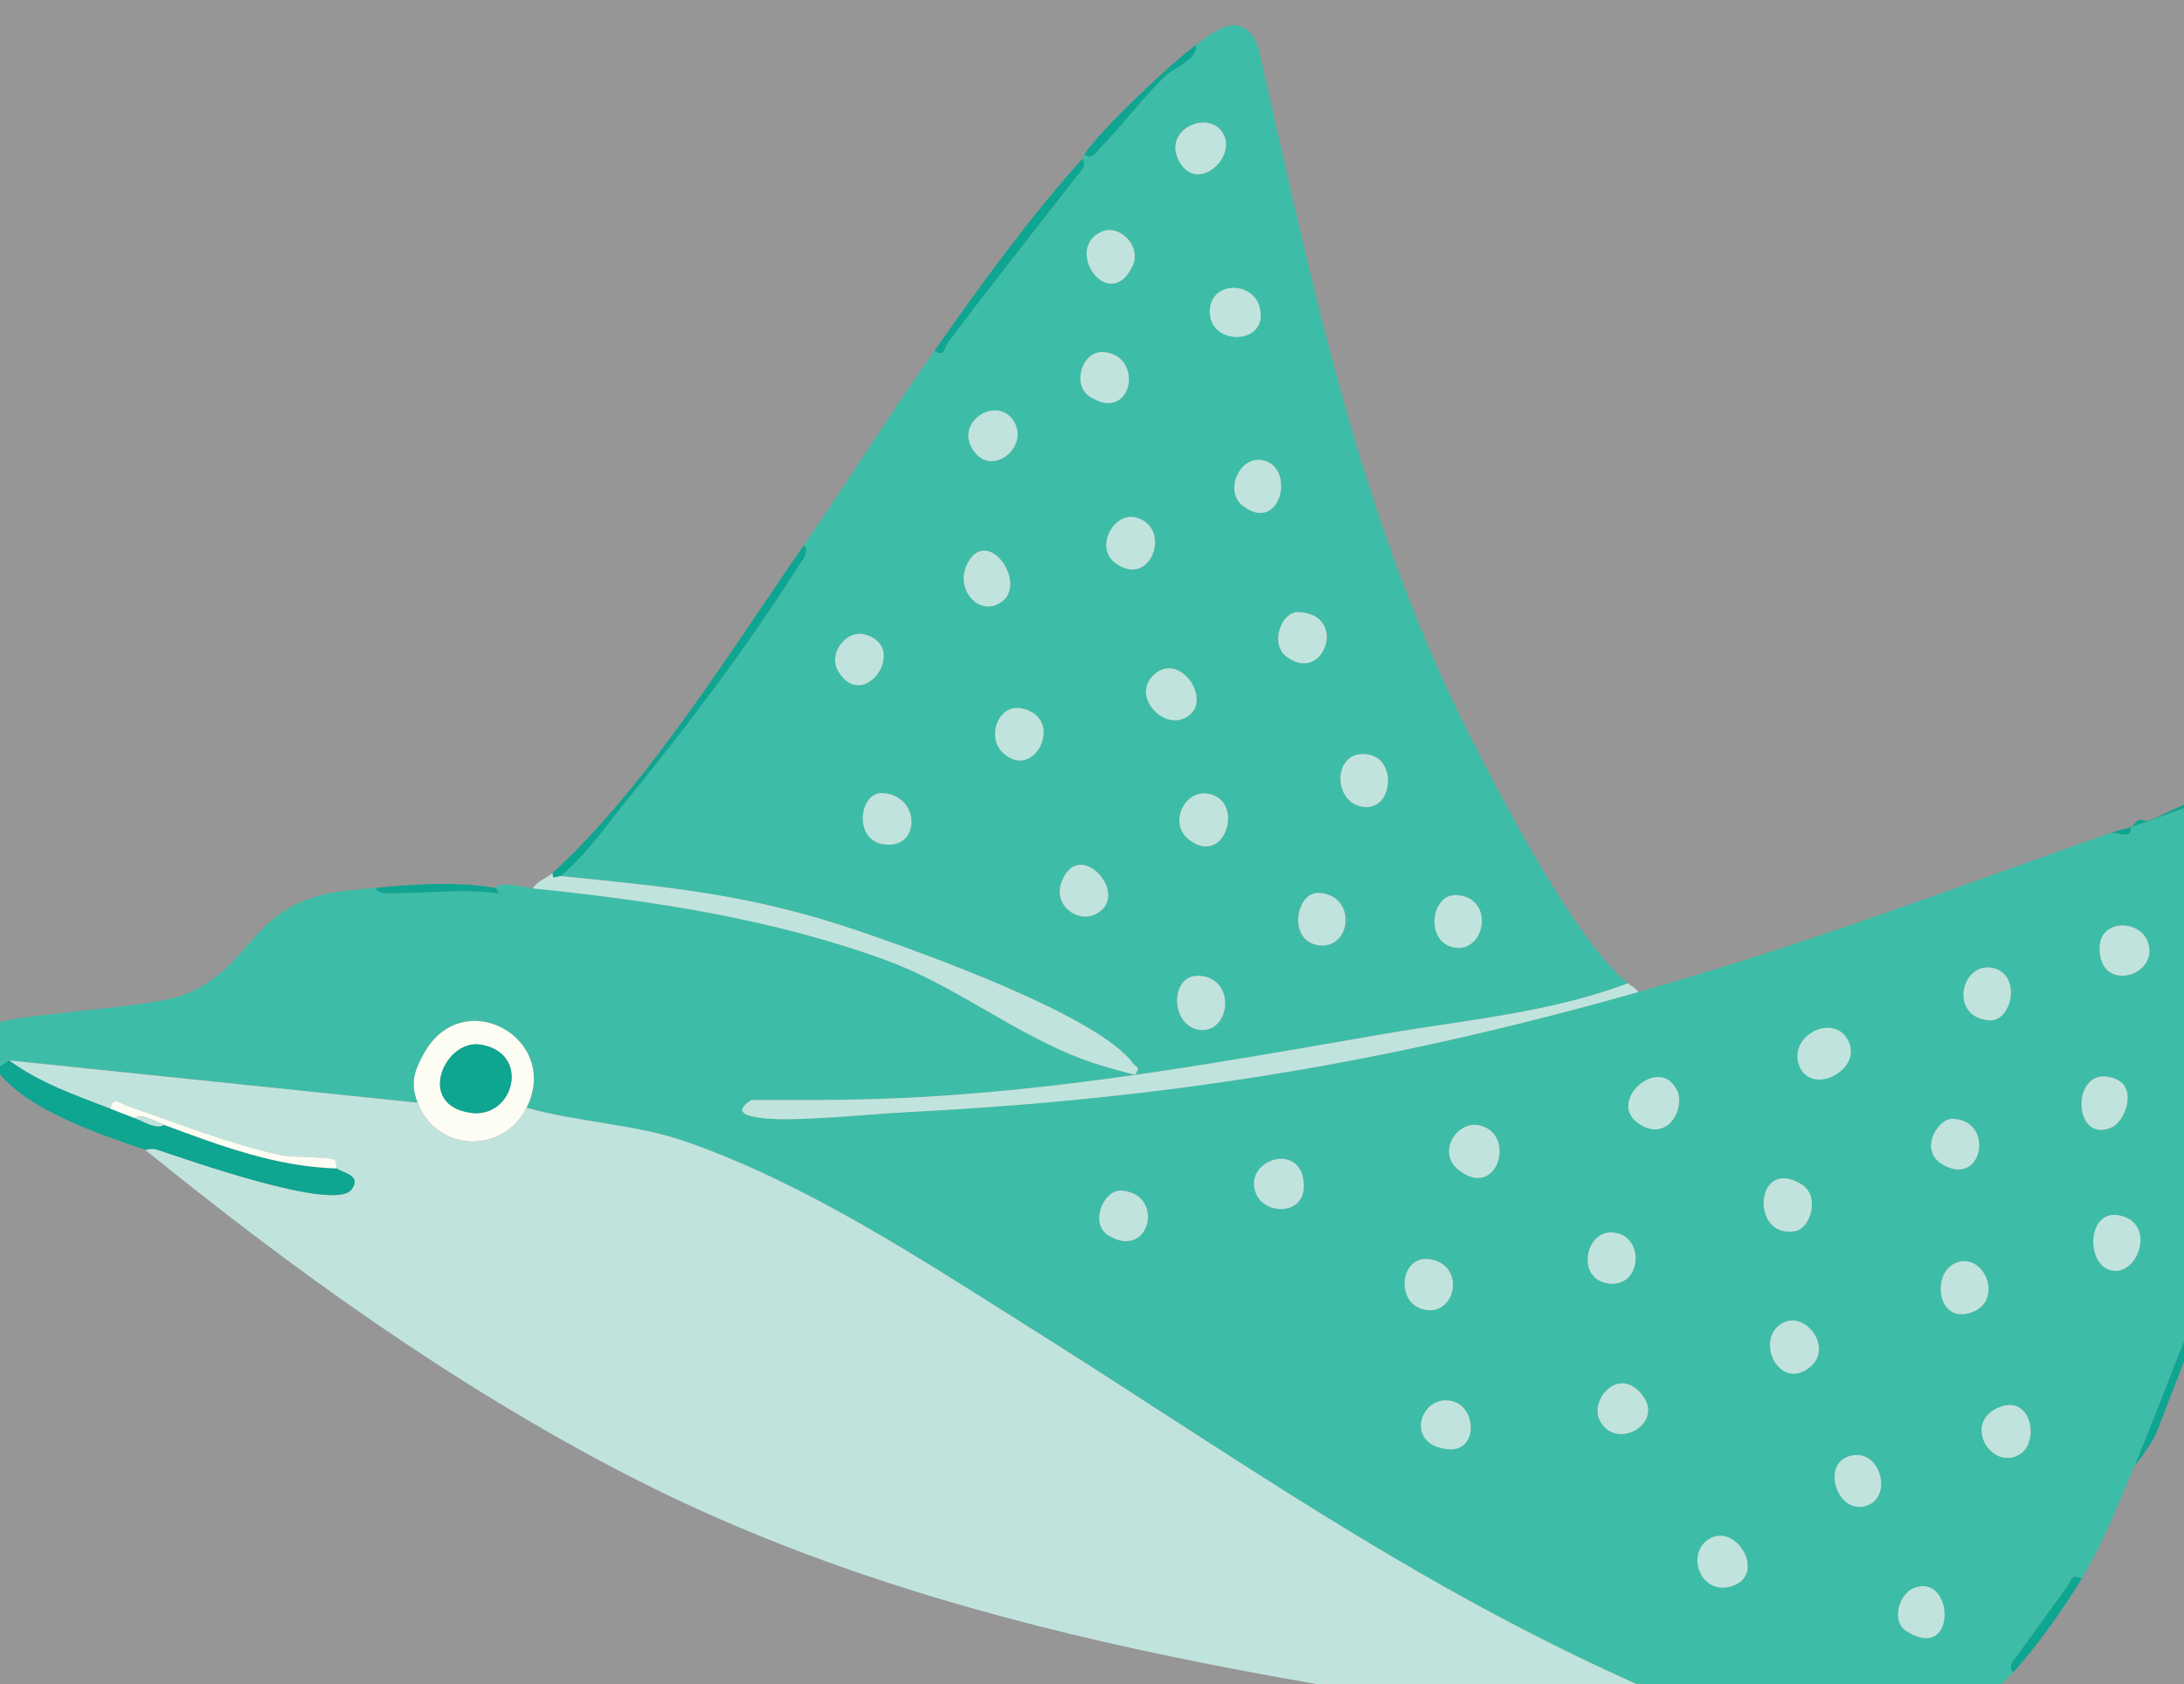 <svg width="669" height="516" viewBox="0 0 669 516" fill="none" xmlns="http://www.w3.org/2000/svg">
<rect x="0" y="0" width="669" height="516" fill="#333333" stroke="none"/>
<g clip-path="url(#clip0_504_7304)">
<rect width="669" height="516" fill="#D9D9D9" fill-opacity="0.6"/>
<g clip-path="url(#clip1_504_7304)">
<path d="M498.646 301.271C474.648 310.281 449.286 312.417 424.322 316.712C376.552 324.934 332.601 333.066 283.824 336.011C266.011 337.085 248.007 337.1 230.157 336.992C224.351 340.785 228.645 341.961 233.65 342.576C243.44 343.762 266.522 341.314 277.753 340.741C357.933 336.642 425.044 325.695 501.864 303.929C553.139 289.407 596.704 272.7 646.659 255.127C648.022 255.15 651.014 256.091 651.971 255.528C652.775 255.056 652.645 253.783 653.011 253.335C661.374 250.444 671.521 246.655 679.371 243.705C679.947 243.488 680.491 243.162 681.078 242.949C683.13 243.324 685.251 243.135 687.221 242.502C697.392 239.205 707.994 234.681 717.959 231.722C718.527 231.556 719.072 231.144 719.666 230.966C726.307 233.006 730.818 228.82 737.335 227.96C740.916 227.489 741.299 231.603 744.599 225.03C744.986 224.998 745.442 225.538 745.83 225.506C751.377 225.022 773.2 223.834 776.076 227.936C779.231 232.424 770.002 245.272 767.09 249.314C753.844 267.707 738.006 284.402 725.985 304.094C724.912 305.845 722.466 308.513 724.294 310.58C709.474 333.382 696.186 357.269 682.972 380.938C671.416 401.645 663.349 426.723 653.878 448.943C648.537 461.469 644.738 471.805 637.625 483.701C634.691 481.775 634.49 484.324 633.162 486.18C628.325 492.931 623.337 499.601 618.55 506.361C617.398 507.985 614.707 510.205 616.641 512.388C610.85 518.749 606.649 521.521 599.879 526.421C598.568 527.373 597.532 526.919 598.029 529.298C599.553 536.565 622.972 554.507 629.646 559.207C636.321 563.908 654.834 570.264 651.79 581.062C650.256 586.505 635.044 583.953 630.995 582.861C621.823 580.38 613.674 575.389 604.86 572.232C622.465 601.146 643.399 627.798 663.452 655.009C660.779 658.683 668.384 660.698 669.143 664.229C669.605 666.39 669.177 668.776 666.426 667.489C654.287 661.836 645.903 652.402 636.012 644.176C634.681 643.072 631.934 640.414 630.209 642.16C628.819 641.012 627.136 640.18 625.759 639.027L626.887 632.387C620.287 635.348 621.121 630.525 617.693 627.797C598.908 612.845 581.01 597.292 564.555 579.832C563.59 578.805 559.658 574.275 558.076 576.097C543.307 561.377 530.065 544.536 512.456 533.008C523.271 534.676 536.132 538.014 546.268 539.055C548.145 539.244 550.153 540.374 551.49 538.189C536.535 527.31 518.067 523.447 501.36 515.966C431.978 484.915 378.385 446.315 315.105 406.515C281.795 385.567 247.3 362.801 210.325 349.818C194.531 344.276 177.281 343.918 161.293 339.351C171.851 318.119 141.922 301.297 129.915 322.645C126.865 328.07 125.688 331.839 127.936 337.789L2.753 324.818L-1.137 327.561C-4.32 323.009 -7.159 318.117 -1.587 313.848C2.281 310.883 44.246 308.866 54.848 305.285C72.671 299.272 74.734 286.187 88.753 278.115C97.343 273.167 105.632 272.938 115.138 272C115.01 273.859 119.237 273.626 120.446 273.632C131.185 273.695 141.939 272.135 152.694 273.737C152.741 273.144 151.86 272.15 151.909 272.051C153.183 269.724 160.836 271.918 163.186 272.161C199.866 275.918 236.492 281.423 271.447 294.172C291.214 301.388 308.661 315.03 328.185 323.127C334.762 325.86 340.916 327.551 347.734 329.273C349.47 326.609 348.087 327.137 347.201 325.905C336.599 311.166 282.299 291.803 263.458 285.352C230.165 273.963 205.936 271.831 171.721 268.382C179.623 261.829 185.654 252.956 192.238 244.875C210.075 223.003 229.022 198.01 244.547 173.465C245.648 171.725 248.065 169.046 246.256 166.986C259.873 147.354 272.488 126.959 286.237 107.43C289.562 109.562 289.143 106.484 290.55 104.616C304.187 86.599 317.164 70.289 331.625 51.636C332.717 50.224 331.53 48.662 331.622 48.536C331.874 48.216 331.849 47.67 332.097 47.305C334.609 48.961 335.34 47.014 336.856 45.477C343.982 38.238 350.061 29.769 357.492 22.798C359.909 20.537 366.932 18.34 366.265 13.794C373.08 8.804 380.593 2.98 385.314 14.044C402.027 86.876 416.157 158.013 450.156 225.225C459.877 244.438 482.956 288.769 498.647 301.24L498.646 301.271ZM375.017 41.594C371.219 32.999 355.823 39.22 361.117 49.272C366.411 59.325 378.254 48.922 375.017 41.594ZM337.454 70.963C325.571 76.279 339.623 96.296 346.854 81.68C349.917 75.498 342.912 68.516 337.454 70.963ZM385.809 93.98C383.561 85.811 370.039 86.292 370.595 96.123C371.151 105.953 389.029 105.654 385.809 93.98ZM726.771 257.423C732.717 270.868 752.501 249.812 734.227 246.528C728.464 245.491 724.999 253.437 726.771 257.423ZM338.03 107.859C331.513 107.357 328.1 117.917 333.889 121.578C346.936 129.822 350.638 108.826 338.03 107.859ZM387.364 141.137C379.869 139.003 374.72 150.339 380.69 154.95C392.037 163.706 396.896 143.853 387.364 141.137ZM702.06 268.365C698.735 260.874 684.294 262.822 688.255 273.968C691.975 284.431 705.976 277.21 702.06 268.365ZM311.11 130.126C306.867 120.49 292.35 128.433 297.845 137.523C303.221 146.418 314.449 137.718 311.11 130.126ZM348.065 158.569C341.175 156.702 335.326 167.628 341.44 172.337C352.467 180.841 359.266 161.598 348.065 158.569ZM657.677 288.025C654.711 281.327 641.319 281.472 643.335 292.853C645.338 304.153 662.123 298.051 657.677 288.025ZM397.756 187.536C392.449 187.342 388.926 197.215 393.998 201.125C405.471 209.972 413.215 188.115 397.756 187.536ZM691.427 306.666C686.014 306.248 681.56 316.727 687.33 320.328C699.545 327.95 706.246 307.823 691.427 306.666ZM305.379 185.242C316.311 180.363 302.538 160.068 296.241 172.847C292.571 180.296 299.213 187.995 305.379 185.242ZM610.458 296.568C600.767 294.433 596.77 311.638 609.315 312.603C616.339 313.15 619.439 298.546 610.458 296.568ZM362.663 220.111C372.573 215.77 361.511 198.752 353.223 206.946C346.889 213.215 355.712 223.151 362.663 220.111ZM419.223 231.181C407.94 229.171 407.937 246.526 418.039 247.265C426.69 247.904 427.929 232.732 419.223 231.181ZM646.834 345.413C651.073 343.512 654.794 333.211 647.989 330.54C634.15 325.099 634.498 350.929 646.834 345.413ZM264.892 194.369C259.362 192.866 253.419 200.068 256.805 205.706C264.571 218.654 278.731 198.116 264.892 194.369ZM312.903 217.027C305.796 215.612 302.157 225.644 307.035 230.444C316.801 240.047 326.656 219.776 312.903 217.027ZM566.36 319.265C562.201 309.854 547.594 317.366 551.135 326.517C554.676 335.667 570.221 328.003 566.36 319.265ZM369.315 243.08C362.643 242.508 357.95 252.412 364.197 257.248C375.639 266.094 381.717 244.139 369.315 243.08ZM446.408 274.236C437.876 273.567 436.407 289.723 446.278 290.394C455.199 290.999 457.601 275.118 446.408 274.236ZM598.189 342.77C593.55 342.597 587.395 352.623 595.421 356.988C607.508 363.553 610.979 343.239 598.189 342.77ZM404.218 273.561C396.786 272.985 394.073 288.532 404.129 289.639C414.186 290.746 415.718 274.454 404.218 273.561ZM649.143 372.354C639.413 370.429 638.853 386.979 646.331 389.127C654.859 391.584 660.855 374.669 649.143 372.354ZM513.836 334.356C508.344 321.986 489.998 339.096 503.809 345.276C511.542 348.735 516.004 339.234 513.836 334.356ZM335.201 280.256C347.251 274.897 330.438 255.755 325.154 270.298C322.56 277.432 329.922 282.602 335.201 280.256ZM270.226 242.985C262.625 242.708 261.061 259.749 273.103 258.739C282.123 257.978 281.135 243.382 270.226 242.985ZM549.667 377.255C554.711 376.491 557.559 366.453 551.938 362.91C537.694 353.936 535.872 379.334 549.667 377.255ZM598.883 387.022C591.574 390.266 593.378 405.885 604.014 402.049C614.042 398.429 607.715 383.111 598.883 387.022ZM367.521 298.966C358.182 298.222 358.024 314.509 367.578 315.529C377.131 316.55 378.869 299.865 367.521 298.966ZM453.158 344.775C446.28 343.265 439.992 353.025 446.788 358.437C458.657 367.898 464.73 347.314 453.158 344.775ZM494.256 377.616C485.496 376.677 482.585 392.126 492.89 393.255C502.988 394.367 503.964 378.654 494.256 377.616ZM546.64 405.051C537.286 409.232 544.138 425.685 553.558 419.504C562.187 413.842 553.585 401.945 546.64 405.051ZM617.872 446.025C625.104 442.815 622.607 427.325 612.747 431.01C601.212 435.314 609.178 449.882 617.872 446.025ZM384.853 365.949C387.819 372.647 401.211 372.502 399.195 361.121C397.18 349.741 380.406 355.923 384.853 365.949ZM438.667 385.906C429.239 383.809 427.272 398.089 435.15 400.896C445.419 404.561 449.489 388.306 438.667 385.906ZM572.456 461.031C579.777 457.812 575.768 443.239 566.374 446.161C557.54 448.913 563.228 465.078 572.456 461.031ZM343.53 364.751C338.113 364.342 333.646 374.827 339.426 378.431C352.218 386.416 357.084 365.794 343.53 364.751ZM489.868 434.806C494.33 444.848 510.104 436.479 503.082 427.431C495.992 418.283 487.137 428.638 489.868 434.806ZM444.603 429.213C434.949 427.092 429.877 443.057 443.954 444.023C452.695 444.623 452.519 430.951 444.603 429.213ZM585.863 486.715C581.86 488.503 579.105 496.691 584.06 499.794C599.893 509.704 598.56 481.039 585.863 486.715ZM523.901 471.286C516.283 475.355 520.445 488.561 529.959 486.104C541.399 483.158 532.378 466.767 523.901 471.286Z" fill="#3DBDA7"/>
<path d="M161.295 339.373C177.283 343.94 194.546 344.293 210.326 349.841C247.302 362.824 281.8 385.58 315.107 406.537C378.387 446.337 431.98 484.937 501.362 515.988C518.072 523.46 536.537 527.333 551.492 538.211C550.155 540.396 548.147 539.267 546.27 539.077C536.134 538.036 523.273 534.698 512.458 533.03C403.025 516.109 290.754 503.097 190.961 451.307C138.578 424.12 90.117 389.303 44.513 352.309C44.671 352.37 46.364 351.652 47.991 352.184C56.273 354.889 102.28 371.328 107.612 364.543C111.093 360.11 104.893 359.344 103.174 357.994C102.95 357.823 103.309 355.645 102.195 355.226C100.089 354.434 89.379 354.714 85.51 353.853C69.373 350.225 54.514 344.176 39.019 338.889C36.613 338.067 34.565 335.71 33.814 339.708C23.072 335.603 12.082 331.777 2.75 324.881L127.933 337.852C133.711 353.172 154.174 353.732 161.29 339.414L161.295 339.373Z" fill="#C0E4DD"/>
<path d="M501.864 303.929C425.044 325.695 357.934 336.642 277.753 340.741C266.522 341.314 243.44 343.762 233.65 342.576C228.642 341.971 224.347 340.794 230.157 336.992C248.011 337.091 266.011 337.086 283.825 336.011C332.601 333.066 376.552 324.934 424.322 316.712C449.286 312.417 474.648 310.281 498.646 301.271C499.735 302.142 501.057 302.717 501.864 303.929Z" fill="#C0E4DD"/>
<path d="M171.714 268.401C205.925 271.859 230.154 273.991 263.45 285.37C282.295 291.812 336.592 311.184 347.194 325.923C348.08 327.155 349.459 326.637 347.726 329.291C340.909 327.57 334.755 325.879 328.178 323.146C308.644 315.045 291.207 301.407 271.439 294.191C236.498 281.436 199.872 275.931 163.179 272.18C164.581 269.966 167.697 268.865 169.251 267.45L169.434 268.753C170.199 268.909 171.115 268.341 171.714 268.401Z" fill="#C0E4DD"/>
<path d="M44.507 352.296C30.501 347.509 7.43 339.853 -1.138 327.593L2.751 324.85C12.084 331.745 23.073 335.571 33.815 339.677C36.278 340.628 38.73 341.607 41.203 342.53C43.914 343.534 47.791 346.125 50.298 344.628C67.376 351.009 84.791 357.488 103.162 357.969C104.877 359.328 111.082 360.084 107.601 364.517C102.268 371.302 56.258 354.873 47.98 352.158C46.362 351.63 44.669 352.348 44.501 352.283L44.507 352.296Z" fill="#0EA591"/>
<path d="M246.262 166.999C248.08 169.063 245.654 171.738 244.553 173.478C229.027 198.023 210.081 223.016 192.243 244.888C185.647 252.975 179.628 261.842 171.727 268.395C171.128 268.336 170.221 268.907 169.447 268.748L169.264 267.444C197.798 241.47 224.048 199.037 246.265 166.99L246.262 166.999Z" fill="#0EA591"/>
<path d="M331.624 48.559C331.533 48.684 332.723 50.237 331.628 51.658C317.176 70.314 304.193 86.612 290.553 104.638C289.145 106.506 289.551 109.59 286.239 107.453C300.513 87.174 315.02 67.016 331.621 48.568L331.624 48.559Z" fill="#0EA591"/>
<path d="M653.874 448.952C663.346 426.732 671.412 401.654 682.968 380.947C683.528 385.408 680.318 392.444 678.312 396.944C677.403 398.994 675.309 400.779 675.121 401.264L660.379 439.437C659.825 440.873 655.426 447.461 653.874 448.952Z" fill="#0EA591"/>
<path d="M637.621 483.711C632.061 493.001 623.925 504.406 616.637 512.397C614.704 510.214 617.407 507.988 618.547 506.37C623.33 499.62 628.312 492.936 633.158 486.189C634.486 484.333 634.692 481.775 637.621 483.711Z" fill="#0EA591"/>
<path d="M151.902 272.07C151.853 272.169 152.734 273.163 152.687 273.756C141.923 272.15 131.178 273.714 120.439 273.651C119.23 273.645 115.002 273.878 115.131 272.019C126.933 270.853 140.257 269.995 151.902 272.07Z" fill="#0EA591"/>
<path d="M366.267 13.816C366.934 18.362 359.901 20.556 357.494 22.82C350.067 29.782 343.978 38.247 336.858 45.499C335.355 47.03 334.612 48.984 332.1 47.328C337.111 39.819 358.507 19.503 366.263 13.826L366.267 13.816Z" fill="#0EA591"/>
<path d="M679.37 243.705C671.511 246.651 661.374 250.444 653.011 253.335C652.645 253.783 652.775 255.056 651.971 255.528C651.014 256.091 648.022 255.15 646.659 255.127C648.967 254.314 651.885 253.726 653.011 253.335C656.375 249.232 655.658 252.31 658.441 251.294C664.818 248.965 671.91 244.008 679.37 243.705Z" fill="#0EA591"/>
<path d="M161.295 339.373C154.17 353.688 133.713 353.141 127.938 337.811C125.691 331.862 126.858 328.089 129.917 322.667C141.924 301.319 171.863 318.145 161.295 339.373ZM147.142 320.036C136.248 318.348 127.304 338.509 144.112 340.927C157.517 342.856 162.746 322.46 147.142 320.036Z" fill="#FEFDF4"/>
<path d="M453.158 344.775C464.727 347.324 458.657 367.898 446.788 358.437C439.995 353.016 446.284 343.256 453.158 344.775Z" fill="#C0E4DD"/>
<path d="M649.143 372.354C660.851 374.678 654.858 391.584 646.331 389.127C638.853 386.979 639.416 370.42 649.143 372.354Z" fill="#C0E4DD"/>
<path d="M367.521 298.966C378.878 299.869 376.806 316.531 367.578 315.529C358.349 314.527 358.173 298.218 367.521 298.966Z" fill="#C0E4DD"/>
<path d="M566.36 319.265C570.221 328.003 554.746 335.876 551.135 326.517C547.525 317.157 562.201 309.855 566.36 319.265Z" fill="#C0E4DD"/>
<path d="M369.315 243.08C381.716 244.139 375.642 266.084 364.197 257.248C357.946 252.421 362.64 242.517 369.315 243.08Z" fill="#C0E4DD"/>
<path d="M549.667 377.255C535.862 379.331 537.695 353.936 551.938 362.91C557.559 366.453 554.721 376.494 549.667 377.255Z" fill="#C0E4DD"/>
<path d="M312.903 217.027C326.66 219.767 316.801 240.047 307.035 230.444C302.157 225.644 305.796 215.612 312.903 217.027Z" fill="#C0E4DD"/>
<path d="M419.223 231.181C427.929 232.732 426.694 247.895 418.04 247.265C407.938 246.526 407.931 229.168 419.223 231.181Z" fill="#C0E4DD"/>
<path d="M610.458 296.568C619.439 298.546 616.339 313.15 609.315 312.603C596.773 311.629 600.77 294.424 610.458 296.568Z" fill="#C0E4DD"/>
<path d="M348.065 158.569C359.262 161.607 352.463 180.85 341.44 172.337C335.329 167.619 341.166 156.698 348.065 158.569Z" fill="#C0E4DD"/>
<path d="M305.379 185.242C299.213 187.996 292.58 180.299 296.241 172.848C302.538 160.068 316.302 180.359 305.379 185.242Z" fill="#C0E4DD"/>
<path d="M617.872 446.025C609.182 449.873 601.212 435.314 612.747 431.01C622.603 427.334 625.11 442.828 617.872 446.025Z" fill="#C0E4DD"/>
<path d="M375.017 41.594C378.254 48.922 366.383 59.26 361.117 49.272C355.852 39.285 371.215 33.008 375.017 41.594Z" fill="#C0E4DD"/>
<path d="M513.836 334.356C516.004 339.234 511.536 348.722 503.809 345.276C490.004 339.109 508.344 321.986 513.836 334.356Z" fill="#C0E4DD"/>
<path d="M404.218 273.561C415.718 274.454 413.94 290.716 404.129 289.639C394.319 288.562 396.786 272.985 404.218 273.561Z" fill="#C0E4DD"/>
<path d="M523.901 471.286C532.378 466.767 541.399 483.158 529.959 486.104C520.449 488.552 516.278 475.342 523.901 471.286Z" fill="#C0E4DD"/>
<path d="M546.64 405.051C553.585 401.945 562.187 413.842 553.557 419.504C544.138 425.685 537.285 409.232 546.64 405.051Z" fill="#C0E4DD"/>
<path d="M598.883 387.022C607.706 383.108 614.032 398.425 604.014 402.049C593.387 405.889 591.574 390.266 598.883 387.022Z" fill="#C0E4DD"/>
<path d="M270.226 242.985C281.135 243.382 282.123 257.978 273.103 258.739C261.061 259.749 262.625 242.708 270.226 242.985Z" fill="#C0E4DD"/>
<path d="M446.407 274.236C457.601 275.118 455.212 290.993 446.277 290.394C436.406 289.723 437.875 273.567 446.407 274.236Z" fill="#C0E4DD"/>
<path d="M362.664 220.111C355.721 223.154 346.889 213.215 353.223 206.946C361.498 198.758 372.569 215.779 362.664 220.111Z" fill="#C0E4DD"/>
<path d="M438.666 385.906C449.489 388.306 445.419 404.561 435.15 400.896C427.266 398.076 429.23 383.805 438.666 385.906Z" fill="#C0E4DD"/>
<path d="M397.755 187.536C413.212 188.124 405.471 209.973 393.998 201.125C388.926 197.215 392.444 187.329 397.755 187.536Z" fill="#C0E4DD"/>
<path d="M338.03 107.859C350.638 108.826 346.945 129.826 333.889 121.578C328.1 117.917 331.513 107.357 338.03 107.859Z" fill="#C0E4DD"/>
<path d="M343.53 364.751C357.088 365.785 352.222 386.406 339.426 378.431C333.646 374.827 338.113 364.342 343.53 364.751Z" fill="#C0E4DD"/>
<path d="M384.853 365.949C380.406 355.923 397.192 349.821 399.195 361.121C401.199 372.422 387.819 372.647 384.853 365.949Z" fill="#C0E4DD"/>
<path d="M494.256 377.616C503.964 378.654 502.988 394.367 492.891 393.255C482.576 392.122 485.487 376.674 494.256 377.616Z" fill="#C0E4DD"/>
<path d="M387.364 141.137C396.895 143.853 392.037 163.706 380.689 154.95C374.719 150.339 379.869 139.003 387.364 141.137Z" fill="#C0E4DD"/>
<path d="M657.676 288.025C662.123 298.051 645.338 304.153 643.334 292.853C641.319 281.472 654.711 281.327 657.676 288.025Z" fill="#C0E4DD"/>
<path d="M385.809 93.98C389.016 105.66 371.152 106.2 370.595 96.123C370.038 86.046 383.57 85.815 385.809 93.98Z" fill="#C0E4DD"/>
<path d="M337.454 70.964C342.921 68.519 349.917 75.498 346.854 81.68C339.613 96.293 325.57 76.279 337.454 70.964Z" fill="#C0E4DD"/>
<path d="M646.834 345.413C634.511 350.923 634.16 325.103 647.989 330.54C654.794 333.211 651.073 343.512 646.834 345.413Z" fill="#C0E4DD"/>
<path d="M264.892 194.369C278.731 198.116 264.568 218.663 256.805 205.706C253.422 200.059 259.362 192.866 264.892 194.369Z" fill="#C0E4DD"/>
<path d="M598.189 342.77C610.979 343.24 607.508 363.553 595.421 356.988C587.395 352.623 593.55 342.597 598.189 342.77Z" fill="#C0E4DD"/>
<path d="M444.603 429.213C452.509 430.948 452.695 444.623 443.954 444.024C429.877 443.057 434.949 427.092 444.603 429.213Z" fill="#C0E4DD"/>
<path d="M489.868 434.806C487.127 428.634 495.982 418.279 503.082 427.431C510.104 436.479 494.33 444.848 489.868 434.806Z" fill="#C0E4DD"/>
<path d="M335.201 280.256C329.922 282.602 322.569 277.436 325.154 270.298C330.442 255.746 347.251 274.898 335.201 280.256Z" fill="#C0E4DD"/>
<path d="M585.863 486.715C598.56 481.039 599.893 509.704 584.06 499.794C579.105 496.691 581.86 488.503 585.863 486.715Z" fill="#C0E4DD"/>
<path d="M572.456 461.031C563.237 465.081 557.553 448.907 566.374 446.161C575.759 443.235 579.773 457.821 572.456 461.031Z" fill="#C0E4DD"/>
<path d="M311.111 130.126C314.459 137.722 303.231 146.421 297.845 137.523C292.35 128.433 306.858 120.486 311.111 130.126Z" fill="#C0E4DD"/>
<path d="M103.162 357.969C84.782 357.484 67.377 351.009 50.299 344.628C47.592 343.615 43.711 341.033 41.204 342.53C38.73 341.607 36.278 340.628 33.816 339.677C34.566 335.679 36.615 338.035 39.02 338.857C54.512 344.154 69.374 350.194 85.511 353.821C89.377 354.692 100.091 354.403 102.197 355.195C103.307 355.623 102.952 357.791 103.175 357.963L103.162 357.969Z" fill="#FEFDF4"/>
<path d="M50.299 344.628C47.791 346.125 43.914 343.534 41.204 342.53C43.711 341.033 47.592 343.615 50.299 344.628Z" fill="#C0E4DD"/>
<path d="M147.141 320.036C162.755 322.464 157.526 342.86 144.111 340.927C127.304 338.509 136.239 318.344 147.141 320.036Z" fill="#0EA591"/>
</g>
</g>
<defs>
<clipPath id="clip0_504_7304">
<rect width="669" height="516" fill="white"/>
</clipPath>
<clipPath id="clip1_504_7304">
<rect width="754.2" height="512" fill="white" transform="translate(149.457 -81) rotate(21.117)"/>
</clipPath>
</defs>
</svg>
